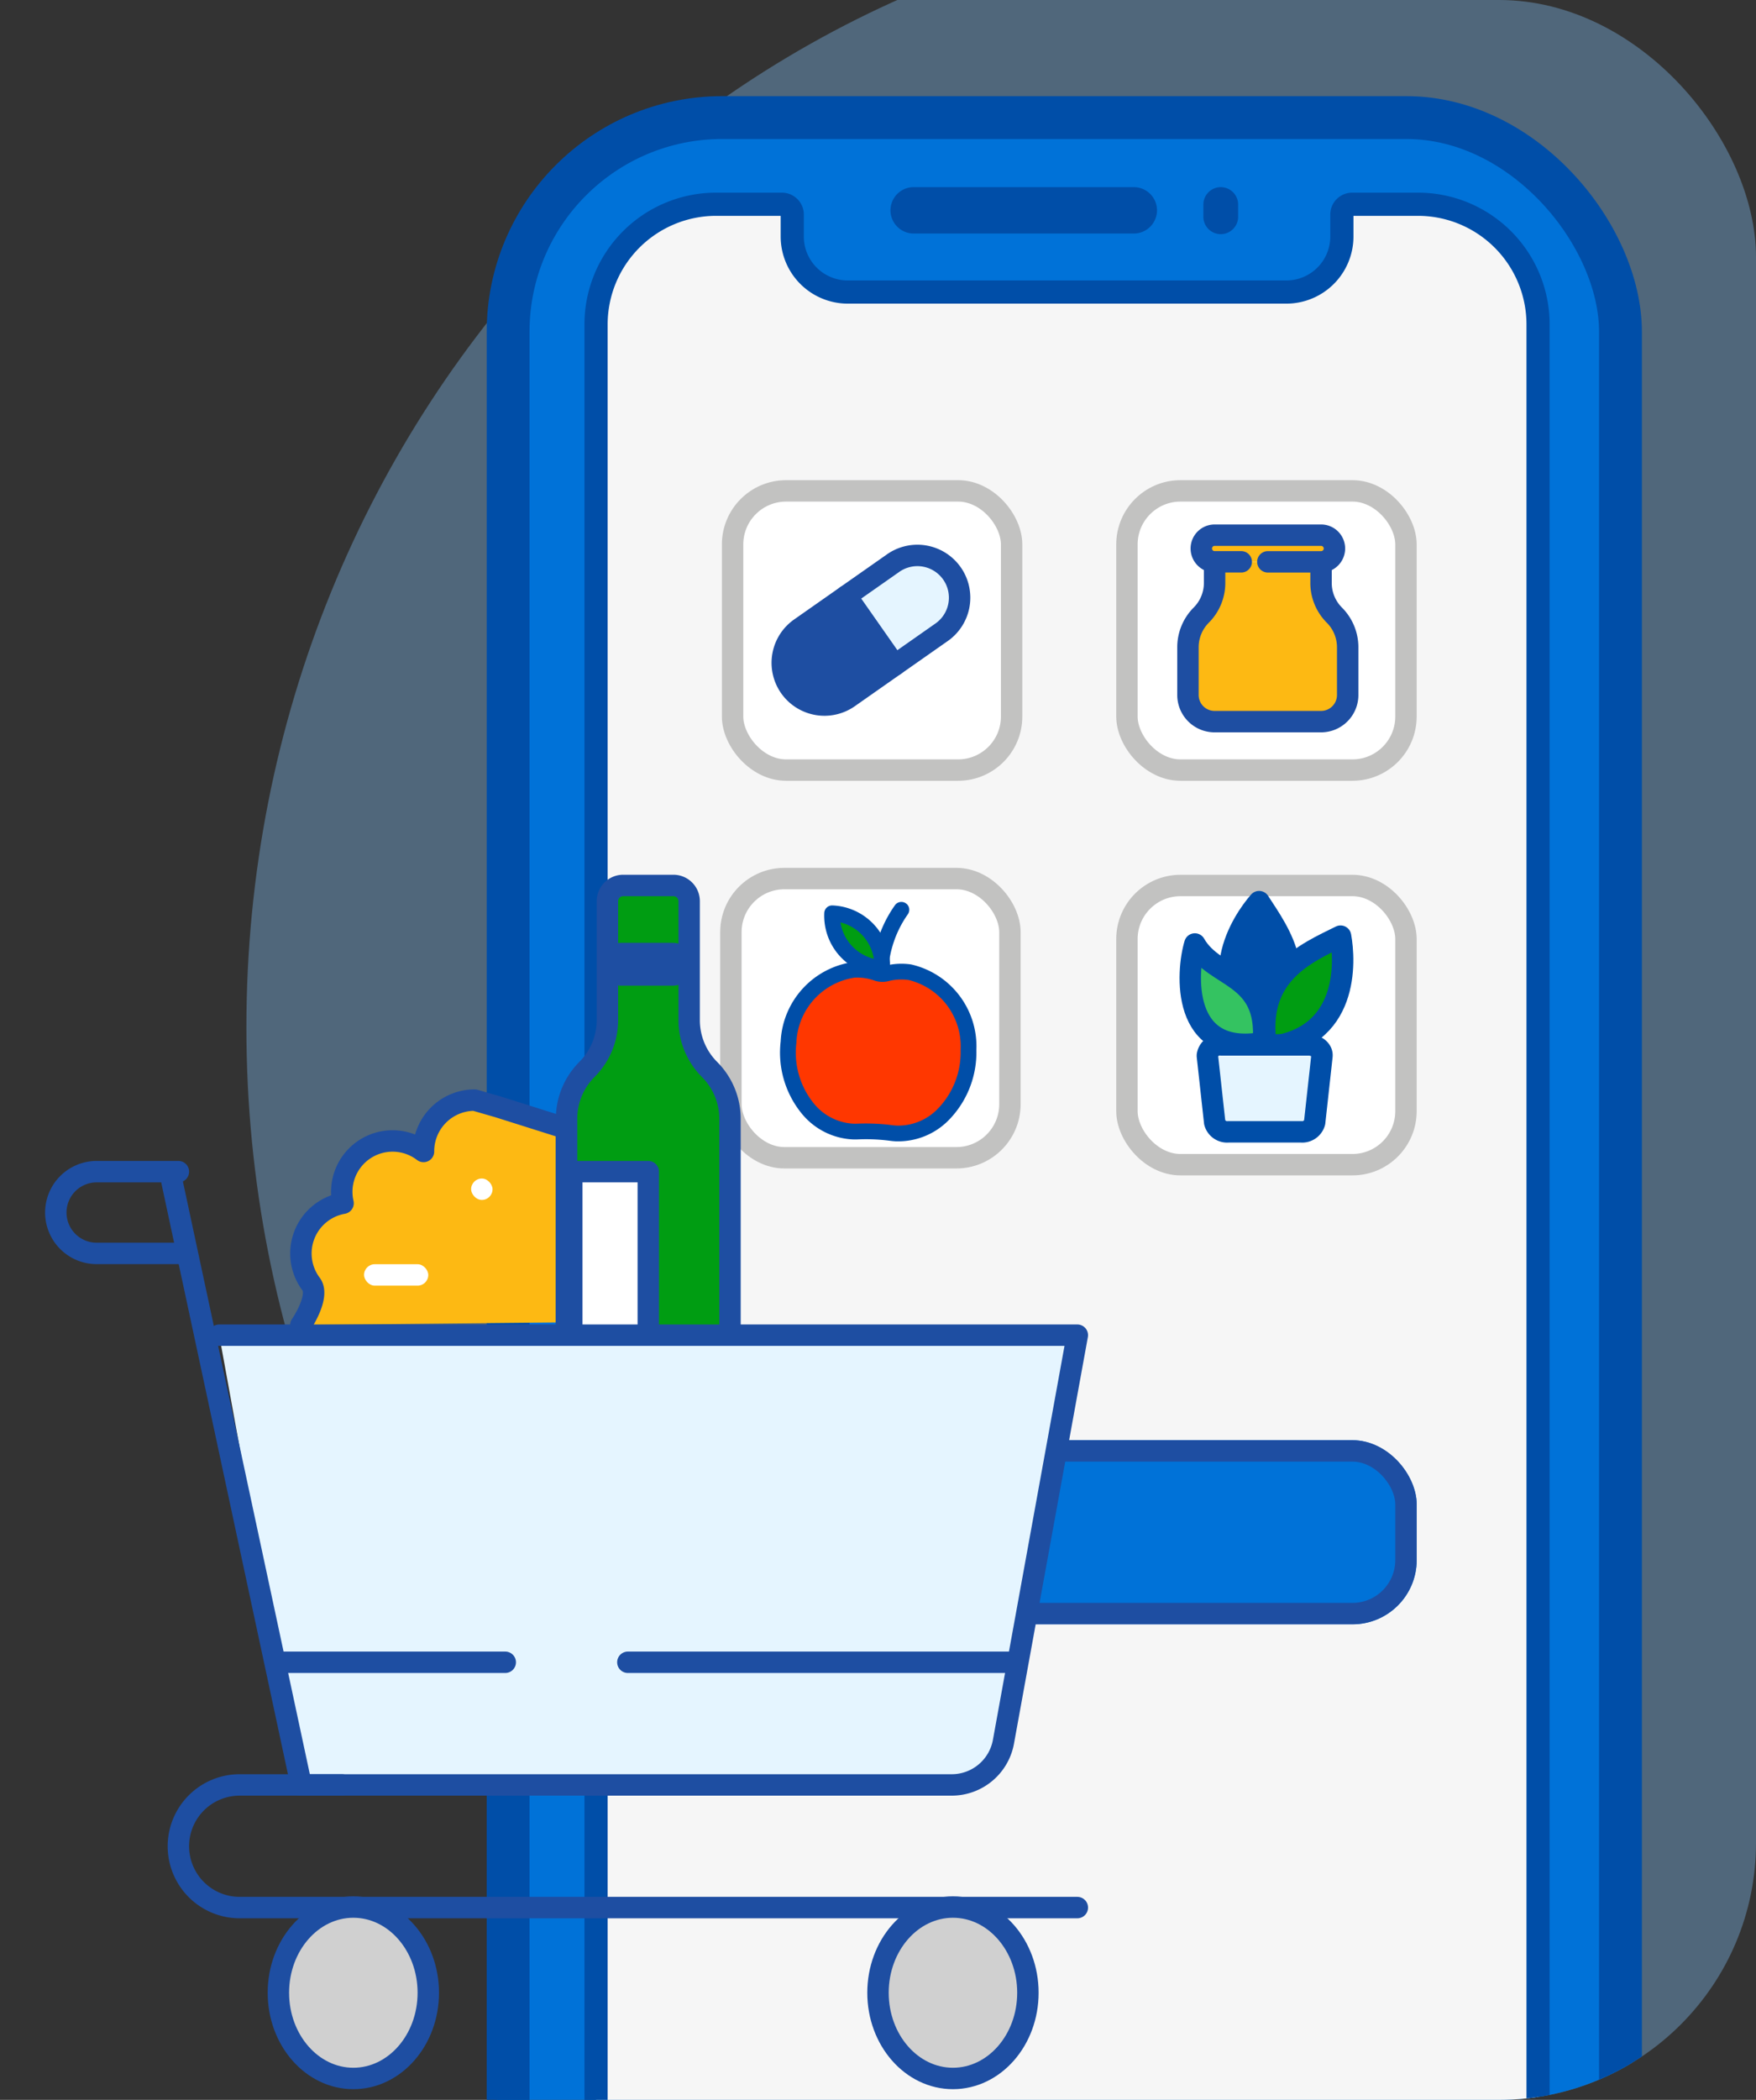 <svg xmlns="http://www.w3.org/2000/svg" xmlns:xlink="http://www.w3.org/1999/xlink" width="82" height="98" viewBox="0 0 82 98">
  <rect x="0" y="0" width="82" height="98" fill="#333333" stroke="none"/>
  <defs>
    <clipPath id="clip-path">
      <rect id="Rectangle_21847" data-name="Rectangle 21847" width="82" height="98" rx="12" transform="translate(145.935 392)" fill="#e5f5ff"/>
    </clipPath>
  </defs>
  <g id="img-onlineexclusives-mobile" transform="translate(-145.935 -392)" clip-path="url(#clip-path)">
    <g id="Group_20535" data-name="Group 20535" transform="translate(157.441 387.752)">
      <path id="Path_9135" data-name="Path 9135" d="M50.311,0C78.1,0,100.621,23.368,100.621,52.195S78.1,104.39,50.311,104.39,0,81.021,0,52.195,22.525,0,50.311,0Z" transform="translate(0 0)" fill="#7eb7eb" opacity="0.392"/>
    </g>
    <g id="mobile-filledoutline" transform="translate(167.892 394.526)">
      <g id="Group_20643" data-name="Group 20643" transform="translate(1.229 2.42)">
        <path id="Path_9023" data-name="Path 9023" d="M556.93,19.257h31.384a10.822,10.822,0,0,1,10.822,10.822v82.788a10.822,10.822,0,0,1-10.822,10.822H556.93a10.822,10.822,0,0,1-10.822-10.822V30.079A10.822,10.822,0,0,1,556.93,19.257" transform="translate(-546.108 -19.257)" fill="#0072d8"/>
        <rect id="Rectangle_21743" data-name="Rectangle 21743" width="51.945" height="103.349" rx="10" transform="translate(0.541 0.541)" fill="none" stroke="#004ea8" stroke-linecap="round" stroke-linejoin="round" stroke-width="2"/>
        <path id="Path_9024" data-name="Path 9024" d="M593.084,122.939H560.305a5.612,5.612,0,0,1-5.605-5.605v-84a5.612,5.612,0,0,1,5.605-5.605h3.073a.484.484,0,0,1,.483.483V29.24a2.593,2.593,0,0,0,2.59,2.59h20.487a2.593,2.593,0,0,0,2.59-2.59V28.216a.484.484,0,0,1,.483-.483h3.073a5.612,5.612,0,0,1,5.605,5.605v84a5.612,5.612,0,0,1-5.605,5.605" transform="translate(-550.051 -23.147)" fill="#f6f6f6"/>
        <path id="Path_9025" data-name="Path 9025" d="M559.845,27.815a5.07,5.07,0,0,0-5.064,5.064v84a5.07,5.07,0,0,0,5.064,5.064h32.779a5.07,5.07,0,0,0,5.064-5.064v-84a5.07,5.07,0,0,0-5.064-5.064h-3.015v.966a3.134,3.134,0,0,1-3.131,3.131H565.992a3.134,3.134,0,0,1-3.131-3.131v-.966Zm0-1.082h3.073a1.024,1.024,0,0,1,1.024,1.024v1.024a2.049,2.049,0,0,0,2.049,2.049h20.486a2.049,2.049,0,0,0,2.049-2.049V27.757a1.024,1.024,0,0,1,1.024-1.024h3.073a6.147,6.147,0,0,1,6.146,6.146v84a6.147,6.147,0,0,1-6.146,6.146H559.845a6.146,6.146,0,0,1-6.146-6.146v-84a6.146,6.146,0,0,1,6.146-6.146" transform="translate(-549.592 -22.688)" fill="#004ea8"/>
        <path id="Path_9031" data-name="Path 9031" d="M581.19,26.257h10.281a1.082,1.082,0,0,1,0,2.164H581.19a1.082,1.082,0,1,1,0-2.164" transform="translate(-561.711 -22.469)" fill="#004ea8"/>
        <path id="Path_9032" data-name="Path 9032" d="M607.92,26.257h0a.812.812,0,0,1,.812.812v.541a.812.812,0,1,1-1.623,0v-.541a.812.812,0,0,1,.812-.812" transform="translate(-574.101 -22.469)" fill="#004ea8"/>
        <g id="Rectangle_21848" data-name="Rectangle 21848" transform="translate(10.523 17.463)" fill="#fff" stroke="#c2c2c1" stroke-width="1">
          <rect width="14.031" height="14.031" rx="3" stroke="none"/>
          <rect x="0.5" y="0.5" width="13.031" height="13.031" rx="2.5" fill="none"/>
        </g>
        <g id="Rectangle_21851" data-name="Rectangle 21851" transform="translate(10.444 35.556)" fill="#fff" stroke="#c2c2c1" stroke-width="1">
          <rect width="14.031" height="14.031" rx="3" stroke="none"/>
          <rect x="0.5" y="0.5" width="13.031" height="13.031" rx="2.5" fill="none"/>
        </g>
        <g id="Rectangle_21852" data-name="Rectangle 21852" transform="translate(10.523 62.268)" fill="#0072d8" stroke="#1e4ea2" stroke-width="1">
          <rect width="32.446" height="8.592" rx="3" stroke="none"/>
          <rect x="0.5" y="0.5" width="31.446" height="7.592" rx="2.5" fill="none"/>
        </g>
        <g id="Rectangle_21850" data-name="Rectangle 21850" transform="translate(28.938 35.879)" fill="#fff" stroke="#c2c2c1" stroke-width="1">
          <rect width="14.031" height="14.031" rx="3" stroke="none"/>
          <rect x="0.5" y="0.5" width="13.031" height="13.031" rx="2.5" fill="none"/>
        </g>
        <g id="Rectangle_21849" data-name="Rectangle 21849" transform="translate(28.938 17.463)" fill="#fff" stroke="#c2c2c1" stroke-width="1">
          <rect width="14.031" height="14.031" rx="3" stroke="none"/>
          <rect x="0.5" y="0.5" width="13.031" height="13.031" rx="2.5" fill="none"/>
        </g>
        <g id="Group_20541" data-name="Group 20541" transform="translate(32.289 20.031)">
          <g id="Group_20537" data-name="Group 20537">
            <path id="Path_66" data-name="Path 66" d="M65.243,44v.986a2.123,2.123,0,0,1-.622,1.5h0a2.123,2.123,0,0,0-.622,1.5v2.229a1.243,1.243,0,0,0,1.243,1.243h4.973a1.243,1.243,0,0,0,1.243-1.243V47.988a2.123,2.123,0,0,0-.622-1.5h0a2.123,2.123,0,0,1-.622-1.5V44" transform="translate(-64 -42.757)" fill="#fdb913" stroke="#1e4ea2" stroke-linecap="round" stroke-linejoin="round" stroke-width="1"/>
            <path id="Path_67" data-name="Path 67" d="M69.865,37.243H68.622A.622.622,0,0,1,68,36.622h0A.622.622,0,0,1,68.622,36h4.973a.622.622,0,0,1,.622.622h0a.622.622,0,0,1-.622.622H71.108" transform="translate(-67.378 -36)" fill="#fdb913" stroke="#1e4ea2" stroke-linecap="round" stroke-linejoin="round" stroke-width="1"/>
          </g>
        </g>
        <g id="Group_20543" data-name="Group 20543" transform="matrix(0.966, -0.259, 0.259, 0.966, 11.532, 38.408)">
          <path id="Path_8766" data-name="Path 8766" d="M2.561.158A.369.369,0,0,0,2.047.067l-.02.015A5.733,5.733,0,0,0,0,3.732L.733,3.8A5.048,5.048,0,0,1,2.491.653a.366.366,0,0,0,.069-.5" transform="translate(5.093 0.678)" fill="#004ea8"/>
          <path id="Path_8767" data-name="Path 8767" d="M8.315,5.058A3.541,3.541,0,0,0,6.612.841,2.718,2.718,0,0,0,5.558.616a.807.807,0,0,1-.445-.14A2.712,2.712,0,0,0,4.122.055,3.561,3.561,0,0,0,.293,2.526c-.784,2.062.065,4.251,1.814,4.8q.114.036.228.061a9,9,0,0,1,1.5.473q.109.044.223.081c1.749.552,3.708-.751,4.258-2.887" transform="translate(0.37 3.123)" fill="#ff3700"/>
          <path id="Path_8769" data-name="Path 8769" d="M4.315,8.66c-.085-.027-.17-.058-.253-.092a8.643,8.643,0,0,0-1.437-.454c-.087-.019-.174-.043-.26-.07A3.28,3.28,0,0,1,.413,6.306,4.494,4.494,0,0,1,.319,2.761,3.937,3.937,0,0,1,4.566.062,3.079,3.079,0,0,1,5.691.539a.435.435,0,0,0,.241.076,3.088,3.088,0,0,1,1.2.255A3.918,3.918,0,0,1,9.041,5.515,4.512,4.512,0,0,1,6.916,8.359a3.3,3.3,0,0,1-2.6.3M3.576,7.61q.391.123.77.28c.062.026.127.049.192.07a2.564,2.564,0,0,0,2.021-.243A3.775,3.775,0,0,0,8.328,5.332,3.186,3.186,0,0,0,6.835,1.543a2.349,2.349,0,0,0-.911-.195,1.169,1.169,0,0,1-.649-.2A2.346,2.346,0,0,0,4.418.78a3.2,3.2,0,0,0-3.41,2.241,3.761,3.761,0,0,0,.068,2.965A2.551,2.551,0,0,0,2.589,7.344c.065.02.131.038.2.053.265.06.529.132.789.213Z" transform="translate(0 2.757)" fill="#004ea8"/>
          <path id="Path_8770" data-name="Path 8770" d="M.114,0h0A2.437,2.437,0,0,0,1.7,3.06l.007,0A2.437,2.437,0,0,0,.121,0L.114,0" transform="translate(4.074 0.367)" fill="#009d12"/>
          <path id="Path_8771" data-name="Path 8771" d="M.593.017h0A.368.368,0,0,0,.131.256a2.8,2.8,0,0,0,1.828,3.52l.006,0,.351.111.111-.35A2.8,2.8,0,0,0,.6.019l-.007,0m.156.86a2.076,2.076,0,0,1,1.062,2.04A2.076,2.076,0,0,1,.748.878Z" transform="translate(3.706 0)" fill="#004ea8"/>
        </g>
        <g id="Group_20544" data-name="Group 20544" transform="translate(32.395 37.133)">
          <path id="Path_9337" data-name="Path 9337" d="M423.24,103.007c2.2-2.653.648-4.719-.335-6.232-.759.867-2.837,3.929.335,6.232" transform="translate(-419.69 -96.775)" fill="#004ea8"/>
          <path id="Path_9338" data-name="Path 9338" d="M423.24,103.007c2.2-2.653.648-4.719-.335-6.232C422.146,97.642,420.067,100.7,423.24,103.007Z" transform="translate(-419.69 -96.775)" fill="none" stroke="#004ea8" stroke-linecap="round" stroke-linejoin="round" stroke-width="1"/>
          <path id="Path_9339" data-name="Path 9339" d="M414.58,112.507c.248-3.222-2.266-2.95-3.2-4.6-.389,1.29-.667,5.3,3.2,4.6" transform="translate(-411.165 -105.931)" fill="#34c361"/>
          <path id="Path_9340" data-name="Path 9340" d="M414.58,112.507c.248-3.222-2.266-2.95-3.2-4.6C410.988,109.2,410.71,113.212,414.58,112.507Z" transform="translate(-411.165 -105.931)" fill="none" stroke="#004ea8" stroke-linecap="round" stroke-linejoin="round" stroke-width="1"/>
          <path id="Path_9341" data-name="Path 9341" d="M430.794,111.029c-.534-3.4,1.85-4.389,3.468-5.189.21,1.133.435,4.827-3.468,5.189" transform="translate(-427.243 -104.229)" fill="#009d12"/>
          <path id="Path_9342" data-name="Path 9342" d="M430.794,111.029c-.534-3.4,1.85-4.389,3.468-5.189C434.472,106.973,434.7,110.667,430.794,111.029Z" transform="translate(-427.243 -104.229)" fill="none" stroke="#004ea8" stroke-linecap="round" stroke-linejoin="round" stroke-width="1"/>
          <path id="Path_9343" data-name="Path 9343" d="M416.651,138.445h3.391a.6.6,0,0,0,.638-.445l.34-3.088c.029-.267-.232-.5-.584-.524l-.054,0h-4.071a.579.579,0,0,0-.64.485.393.393,0,0,0,0,.041l.34,3.088a.6.6,0,0,0,.638.445" transform="translate(-414.87 -127.702)" fill="#e5f5ff"/>
          <path id="Path_9344" data-name="Path 9344" d="M416.651,138.445h3.391a.6.6,0,0,0,.638-.445l.34-3.088c.029-.267-.232-.5-.584-.524l-.054,0h-4.071a.579.579,0,0,0-.64.485.393.393,0,0,0,0,.041l.34,3.088A.6.6,0,0,0,416.651,138.445Z" transform="translate(-414.87 -127.702)" fill="none" stroke="#004ea8" stroke-linecap="round" stroke-linejoin="round" stroke-width="1"/>
        </g>
        <g id="Group_20545" data-name="Group 20545" transform="matrix(0.819, -0.574, 0.574, 0.819, 12.569, 25.506)">
          <path id="Path_8722" data-name="Path 8722" d="M0,1.971H0A1.971,1.971,0,0,1,1.971,0H7.225a1.971,1.971,0,1,1,0,3.941H1.971A1.971,1.971,0,0,1,0,1.971Z" transform="translate(0 0)" fill="#e5f5ff" stroke="#1e4ea2" stroke-linecap="round" stroke-linejoin="round" stroke-width="1"/>
          <path id="Rectangle_21932" data-name="Rectangle 21932" d="M1.757,0H4.262a0,0,0,0,1,0,0V3.514a0,0,0,0,1,0,0H1.757A1.757,1.757,0,0,1,0,1.757v0A1.757,1.757,0,0,1,1.757,0Z" transform="translate(0.337 0.285)" fill="#1e4ea2"/>
          <line id="Line_2412" data-name="Line 2412" y1="3.941" transform="translate(4.598 0)" fill="none" stroke="#1e4ea2" stroke-linecap="round" stroke-linejoin="round" stroke-width="1"/>
        </g>
      </g>
    </g>
    <g id="grocery-twocolor" transform="translate(138.923 427.461)">
      <g id="Group_20641" data-name="Group 20641" transform="translate(-0.221 0.13)">
        <path id="Path_24" data-name="Path 24" d="M52.576,43.371V34.324l-3.191-1.008L48.287,33A2.385,2.385,0,0,0,45.9,35.385a.116.116,0,0,0,0,.012,2.373,2.373,0,0,0-3.757,2.415,2.381,2.381,0,0,0-1.492,3.774c.435.579-.477,1.908-.477,1.908" transform="translate(-18.89 -17.249)" fill="#fdb913" stroke="#1e4ea2" stroke-linecap="round" stroke-linejoin="round" stroke-width="1"/>
        <path id="Path_26" data-name="Path 26" d="M77.632,32.52V22.889a3.256,3.256,0,0,0-.954-2.3h0a3.256,3.256,0,0,1-.954-2.3V12.736A.735.735,0,0,0,74.989,12H72.644a.735.735,0,0,0-.736.736v5.548a3.256,3.256,0,0,1-.954,2.3h0a3.256,3.256,0,0,0-.954,2.3v10.1" transform="translate(-36.31 -6.267)" fill="#009d12" stroke="#1e4ea2" stroke-linecap="round" stroke-linejoin="round" stroke-width="1"/>
        <path id="Path_9482" data-name="Path 9482" d="M0,0H2.411" transform="translate(36.233 9.41)" fill="none" stroke="#1e4ea2" stroke-linecap="round" stroke-width="2"/>
        <path id="Path_27" data-name="Path 27" d="M70,47.386V40h3.572v7.632" transform="translate(-36.066 -20.91)" fill="#fff" stroke="#1e4ea2" stroke-linecap="round" stroke-linejoin="round" stroke-width="1"/>
        <path id="Path_28" data-name="Path 28" d="M36,56H76.07L72.62,74.974a2.454,2.454,0,0,1-2.415,2.015H39.816" transform="translate(-18.529 -29.278)" fill="#e5f5ff" stroke="#1e4ea2" stroke-linecap="round" stroke-linejoin="round" stroke-width="1"/>
        <line id="Line_19" data-name="Line 19" x2="6" y2="28" transform="translate(15.233 19.41)" fill="none" stroke="#1e4ea2" stroke-linecap="round" stroke-linejoin="round" stroke-width="1"/>
        <path id="Path_29" data-name="Path 29" d="M25.724,40H21.908A1.908,1.908,0,0,0,20,41.908h0a1.908,1.908,0,0,0,1.908,1.908h3.816" transform="translate(-10.161 -20.91)" fill="none" stroke="#1e4ea2" stroke-linecap="round" stroke-linejoin="round" stroke-width="1"/>
        <path id="Path_30" data-name="Path 30" d="M39.632,100h-4.77A2.862,2.862,0,0,0,32,102.862h0a2.862,2.862,0,0,0,2.862,2.862H73.978" transform="translate(-16.437 -52.289)" fill="none" stroke="#1e4ea2" stroke-linecap="round" stroke-linejoin="round" stroke-width="1"/>
        <ellipse id="Ellipse_5" data-name="Ellipse 5" cx="3.5" cy="4" rx="3.5" ry="4" transform="translate(20.233 53.41)" fill="#d0d0d0" stroke="#1e4ea2" stroke-linecap="round" stroke-linejoin="round" stroke-width="1"/>
        <ellipse id="Ellipse_7" data-name="Ellipse 7" cx="3.5" cy="4" rx="3.5" ry="4" transform="translate(48.233 53.41)" fill="#d0d0d0" stroke="#1e4ea2" stroke-linecap="round" stroke-linejoin="round" stroke-width="1"/>
        <line id="Line_20" data-name="Line 20" x2="10.335" transform="translate(20.492 41.987)" fill="none" stroke="#1e4ea2" stroke-linecap="round" stroke-linejoin="round" stroke-width="1"/>
        <line id="Line_21" data-name="Line 21" x2="17.809" transform="translate(36.552 41.987)" fill="none" stroke="#1e4ea2" stroke-linecap="round" stroke-linejoin="round" stroke-width="1"/>
        <rect id="Rectangle_13" data-name="Rectangle 13" width="1" height="1" rx="0.5" transform="translate(29.233 19.41)" fill="#fff"/>
        <rect id="Rectangle_14" data-name="Rectangle 14" width="3" height="1" rx="0.5" transform="translate(24.233 23.41)" fill="#fff"/>
      </g>
    </g>
  </g>
</svg>
